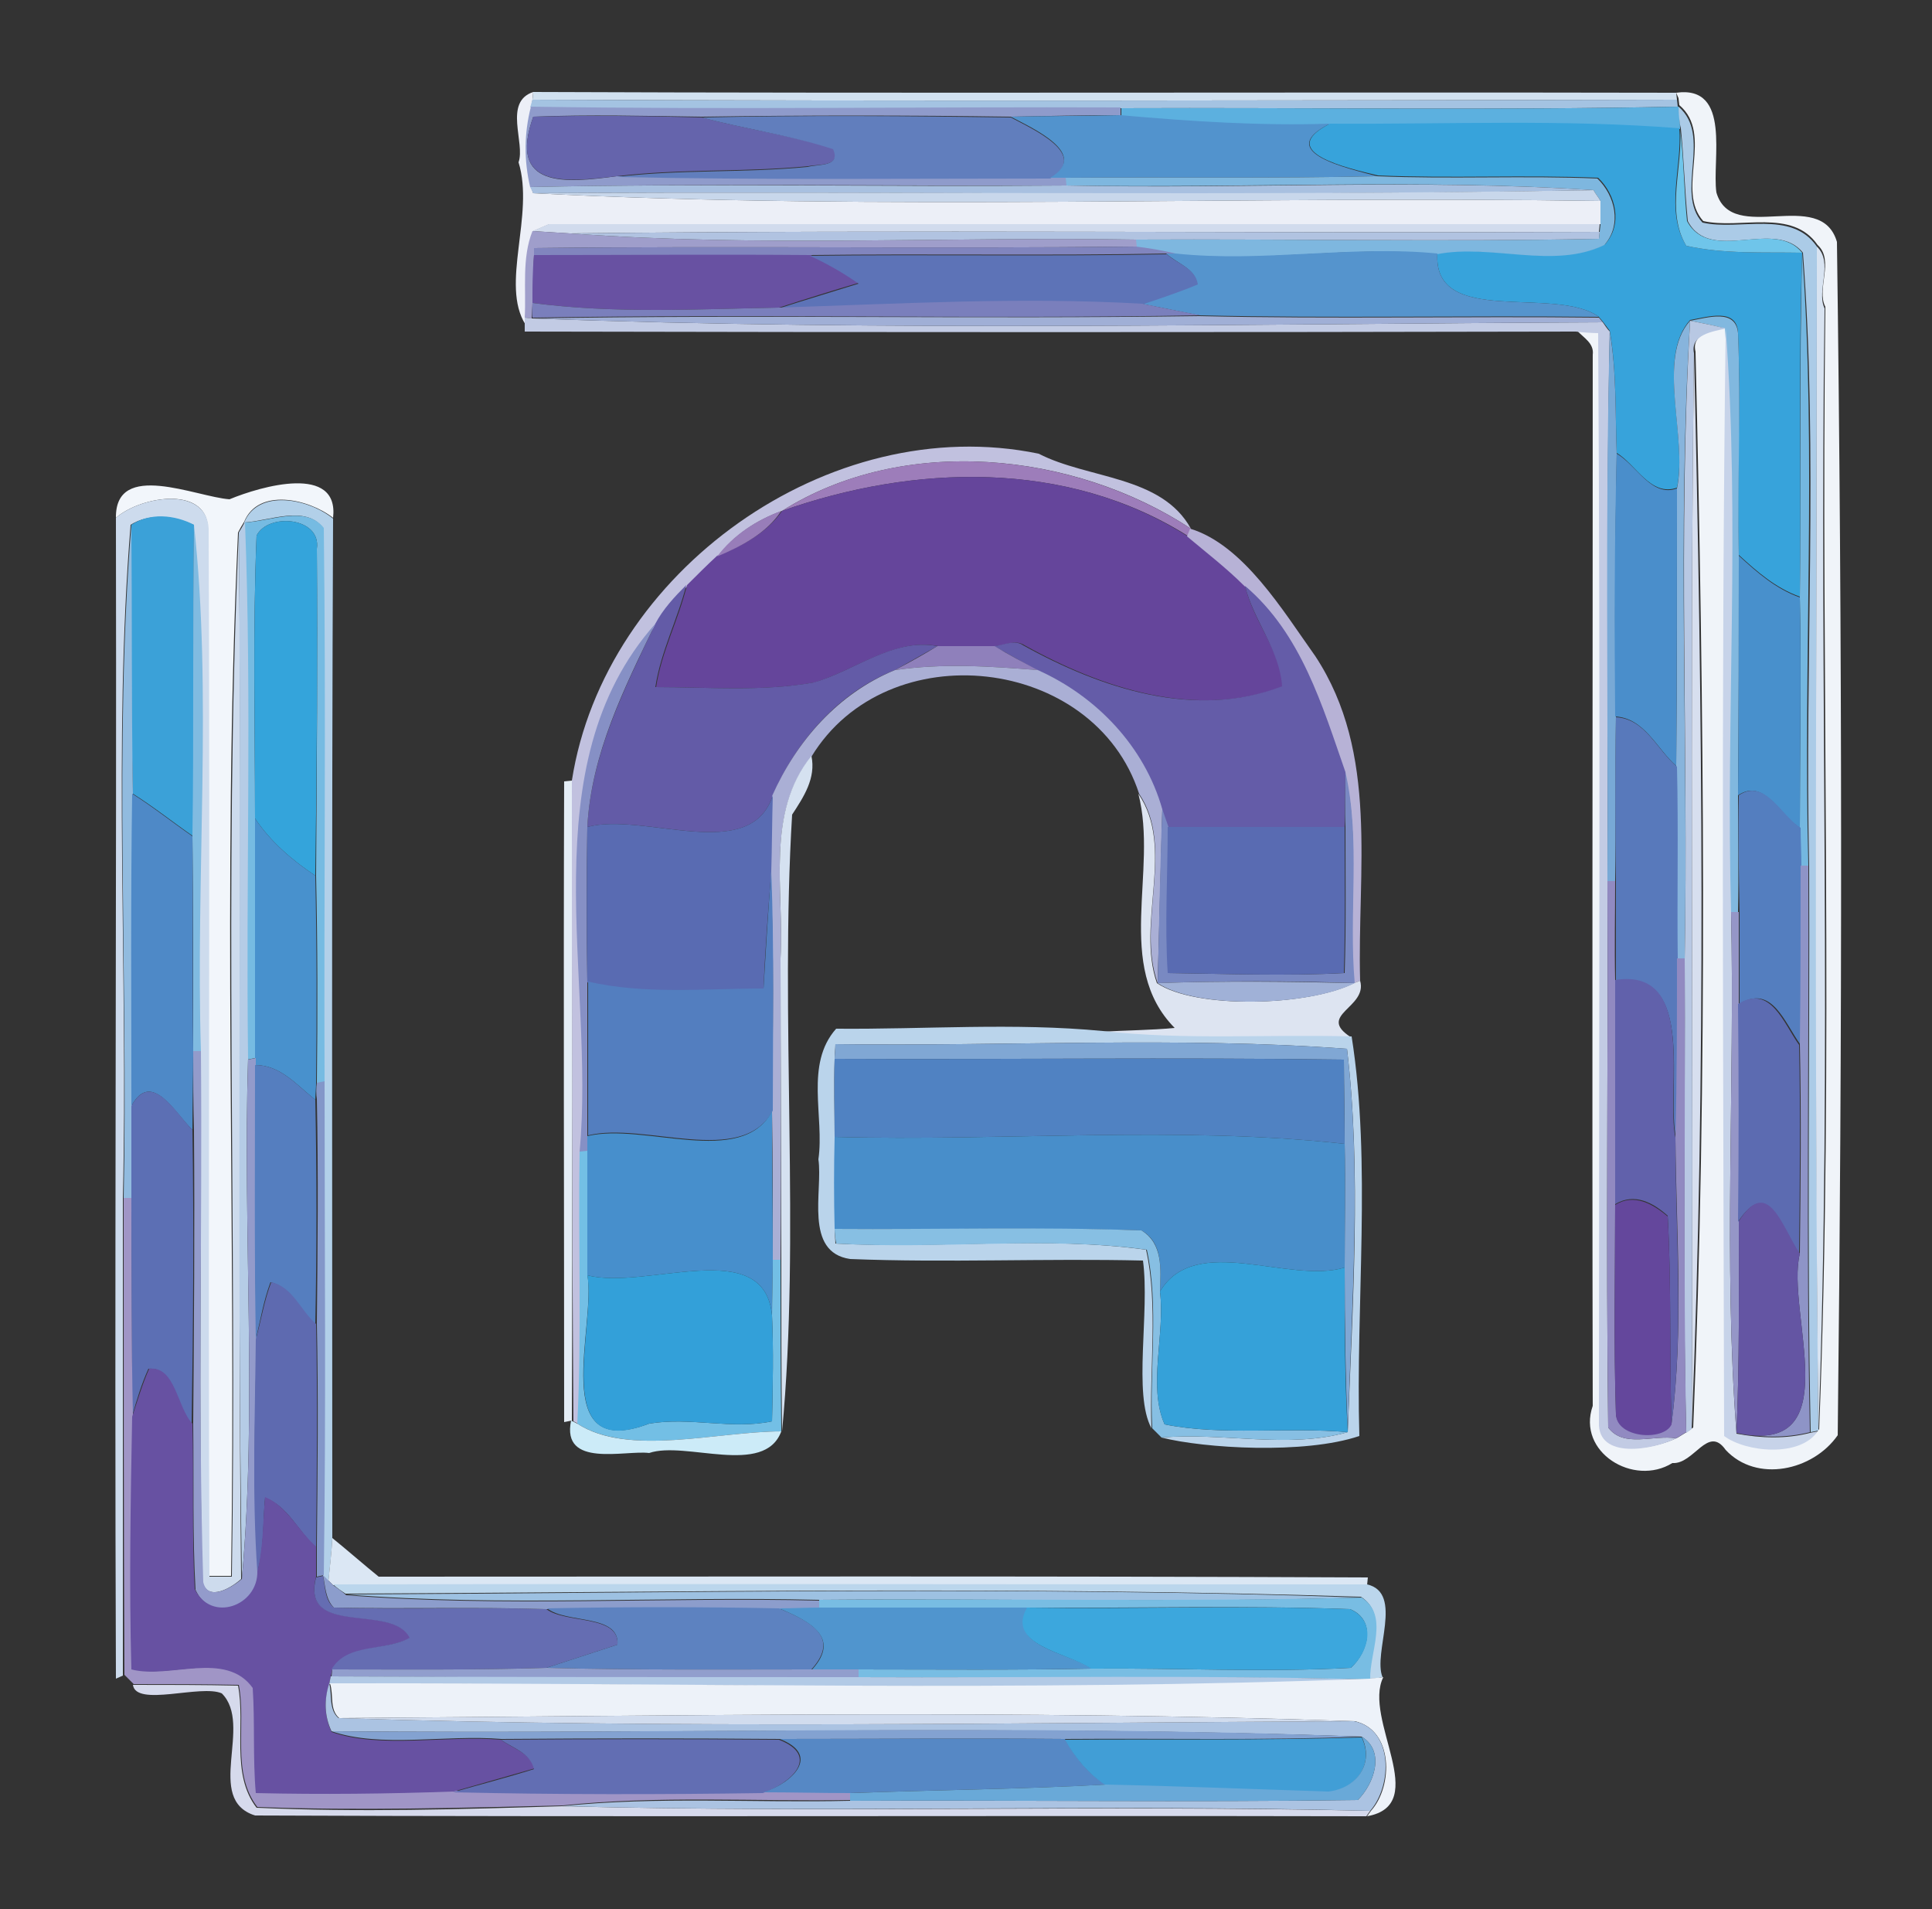 <?xml version="1.0" encoding="utf-8"?>
<!-- Generator: Adobe Illustrator 26.0.3, SVG Export Plug-In . SVG Version: 6.00 Build 0)  -->
<svg version="1.1" id="Layer_1" xmlns="http://www.w3.org/2000/svg" xmlns:xlink="http://www.w3.org/1999/xlink" x="0px" y="0px"
	 viewBox="0 0 250 247" style="enable-background:new 0 0 250 247;" xml:space="preserve">
<rect x="0" y="0" width="250" height="247" fill="#333333" stroke="none"/>
<style type="text/css">
	.st0{fill:#ECEFF7;}
	.st1{fill:#D1E1F0;}
	.st2{fill:#F0F4F9;}
	.st3{fill:#A4C3E2;}
	.st4{fill:#8F9BCB;}
	.st5{fill:#5CB0DF;}
	.st6{fill:#ABCBE7;}
	.st7{fill:#6564AC;}
	.st8{fill:#617EBD;}
	.st9{fill:#5293CD;}
	.st10{fill:#37A3DB;}
	.st11{fill:#6FC5EA;}
	.st12{fill:#7EB7DF;}
	.st13{fill:#A8C0E0;}
	.st14{fill:#C8D7EB;}
	.st15{fill:#D1DBED;}
	.st16{fill:#9F9ECB;}
	.st17{fill:#B1C3E1;}
	.st18{fill:#8185BE;}
	.st19{fill:#5594CD;}
	.st20{fill:#D8E3F1;}
	.st21{fill:#6851A2;}
	.st22{fill:#5D73B7;}
	.st23{fill:#74B7E0;}
	.st24{fill:#7A7FBC;}
	.st25{fill:#C2CBE4;}
	.st26{fill:#A0AFD6;}
	.st27{fill:#81B8DF;}
	.st28{fill:#87B4DC;}
	.st29{fill:#B8C8E3;}
	.st30{fill:#78A9D6;}
	.st31{fill:#C7D3E9;}
	.st32{fill:#D7DFEF;}
	.st33{fill:#C1C1DF;}
	.st34{fill:#4A8ECB;}
	.st35{fill:#9D7DBA;}
	.st36{fill:#65459B;}
	.st37{fill:#F2F6FB;}
	.st38{fill:#CDDBED;}
	.st39{fill:#B2D0E9;}
	.st40{fill:#987DB9;}
	.st41{fill:#3BA1D8;}
	.st42{fill:#76BBE2;}
	.st43{fill:#91BBDF;}
	.st44{fill:#80BBE1;}
	.st45{fill:#B5CCE6;}
	.st46{fill:#34A4DB;}
	.st47{fill:#B7B2D6;}
	.st48{fill:#4890CC;}
	.st49{fill:#635BA7;}
	.st50{fill:#645CA8;}
	.st51{fill:#8690C5;}
	.st52{fill:#8F80BB;}
	.st53{fill:#AAAFD5;}
	.st54{fill:#5879BB;}
	.st55{fill:#D5E1F0;}
	.st56{fill:#7989C2;}
	.st57{fill:#E4EDF6;}
	.st58{fill:#547EBF;}
	.st59{fill:#4E89C7;}
	.st60{fill:#596BB2;}
	.st61{fill:#DDE4F1;}
	.st62{fill:#4891CD;}
	.st63{fill:#8E94C7;}
	.st64{fill:#537EBF;}
	.st65{fill:#918AC1;}
	.st66{fill:#9596C7;}
	.st67{fill:#6161AB;}
	.st68{fill:#A0B1D7;}
	.st69{fill:#5C6BB1;}
	.st70{fill:#BAD4EB;}
	.st71{fill:#80A7D4;}
	.st72{fill:#939BCB;}
	.st73{fill:#5082C2;}
	.st74{fill:#557EBF;}
	.st75{fill:#8397C9;}
	.st76{fill:#5C6FB4;}
	.st77{fill:#478FCC;}
	.st78{fill:#488ECA;}
	.st79{fill:#73BFE5;}
	.st80{fill:#A095C6;}
	.st81{fill:#64479C;}
	.st82{fill:#6455A3;}
	.st83{fill:#87BFE3;}
	.st84{fill:#35A1D9;}
	.st85{fill:#33A0D9;}
	.st86{fill:#5E6AB0;}
	.st87{fill:#6751A2;}
	.st88{fill:#CCEBF8;}
	.st89{fill:#DBE7F4;}
	.st90{fill:#656DB2;}
	.st91{fill:#8C9DCC;}
	.st92{fill:#BBD6EC;}
	.st93{fill:#9DC1E2;}
	.st94{fill:#78BDE3;}
	.st95{fill:#5D82C0;}
	.st96{fill:#5095CE;}
	.st97{fill:#3CA7DD;}
	.st98{fill:#919ECD;}
	.st99{fill:#B2CAE6;}
	.st100{fill:#EDF2F9;}
	.st101{fill:#D6DAEC;}
	.st102{fill:#ABC3E2;}
	.st103{fill:#D1DCEE;}
	.st104{fill:#83A2D1;}
	.st105{fill:#626EB3;}
	.st106{fill:#5688C5;}
	.st107{fill:#419ED6;}
	.st108{fill:#69A9D8;}
</style>
<g id="_x23_eceff7ff">
	<path class="st0" d="M67.1,21c0.9-2.5-2-7.8,1.9-9.1l-0.1,1l-0.1,0.9c-0.9,3.5-0.9,6.9-0.1,10.4L69,25c45,2.3,92.2,0.3,138.1,1
		c0,0.7,0,2.2,0,3c-45.3,0-90.7,0-136,0c-0.5,0.2-1.6,0.7-2.1,0.9c-1.4,3.5-0.8,7.5-1,11.2l0,0.9C64.7,36.8,69.2,27.8,67.1,21z"/>
</g>
<g id="_x23_d1e1f0ff">
	<path class="st1" d="M69,11.9c49.3,0.2,98.6,0,147.9,0.1l0.1,0.9c-49.4,0.1-98.8,0.2-148.1,0L69,11.9z"/>
</g>
<g id="_x23_f0f4f9ff">
	<path class="st2" d="M216.9,12c7.2-1,4.6,8.7,5.2,12.9c2,6.9,13.5-0.8,15.6,6.4c0.7,51.5,0.7,102.9,0.1,154.4
		c-3.2,4.6-10.5,6.2-14.5,1.9c-2.3-3.3-4.1,1.9-6.9,1.7c-5,3.1-12.4-1.4-10.3-7.4c-0.1-45.3,0-90.7,0-136c0.2-1.5-1.2-2.2-2-3.1
		c0.7,0,2.2,0.1,2.9,0.2c0.2,47,0,93.9,0.1,140.9c-0.2,4.9,7,3.6,10,2.1c0.3-0.2,1-0.6,1.3-0.8l0.7-0.5c1.9-45.6,1.4-93.1,0.3-139.2
		c-0.6-2.4,2.4-2.8,4.1-3.2c-0.6,47.7-0.3,95.5-0.2,143.2c2.8,2.1,9.8,2.8,12.1-0.6c1.9-48.3,0.2-96.8,0.8-145.2c-1.2-2.3,1.2-6-1-8
		c-3.3-4.8-10-2-14.8-3.1c-3.6-4,1.4-11.2-3.1-15l-0.1-0.9L216.9,12z"/>
</g>
<g id="_x23_a4c3e2ff">
	<path class="st3" d="M68.9,12.9c49.4,0.2,98.8,0.1,148.1,0l0.1,0.9c-24.1,0.5-48.1,0.1-72.2,0.2c-25.4-0.1-50.8,0.3-76.3-0.1
		L68.9,12.9z"/>
</g>
<g id="_x23_8f9bcbff">
	<path class="st4" d="M68.6,24.2c-0.8-3.4-0.8-6.9,0.1-10.4c25.4,0.4,50.8,0,76.3,0.1v1c-4.7,0-9.5,0.1-14.2,0.2
		c-13.3-0.2-26.7-0.2-40,0C83.5,15,76.3,14.8,69,15.1c-3.3,9.3,4.1,8.6,10.8,7.7c18.7,0.4,37.4,0.2,56.2,0.2c0.5,0,1.5,0,2,0l0.2,1
		C114.9,24.1,91.8,23.7,68.6,24.2z"/>
</g>
<g id="_x23_5cb0dfff">
	<path class="st5" d="M145,14c24.1-0.1,48.1,0.3,72.2-0.2c0.1,0.7,0.2,2.1,0.2,2.9c-15-1.2-30.2-0.5-45.2-0.6
		c-9.1,0.3-18.1-0.3-27.1-1.1V14z"/>
</g>
<g id="_x23_abcbe7ff">
	<path class="st6" d="M217.2,13.8c4.4,3.8-0.5,11.1,3.1,15c4.8,1.1,11.5-1.7,14.8,3.1c0,51.1-0.3,102.1,0.2,153.2l-1,0.2
		c-0.5-24.4-0.1-48.9-0.2-73.3c-0.6-26.4,1.2-53.1-0.8-79.3c-3.6-4.5-12,1.5-14.9-4.1c-0.4-4-0.5-8-0.9-12
		C217.3,15.9,217.2,14.5,217.2,13.8z"/>
</g>
<g id="_x23_6564acff">
	<path class="st7" d="M69,15.1c7.2-0.2,14.5-0.1,21.8,0.1c5.7,1.5,11.5,2.3,17.1,4c0.9,2.4-1.8,2-3.3,2.3
		c-8.2,0.8-16.6,0.3-24.8,1.3C73.1,23.6,65.7,24.4,69,15.1z"/>
</g>
<g id="_x23_617ebdff">
	<path class="st8" d="M90.8,15.2c13.3-0.3,26.7-0.2,40,0c2.8,1.5,10.3,4.8,5.1,7.9c-18.7,0-37.4,0.2-56.2-0.2
		c8.2-1,16.5-0.5,24.8-1.3c1.5-0.4,4.3,0,3.3-2.3C102.3,17.5,96.4,16.7,90.8,15.2z"/>
</g>
<g id="_x23_5293cdff">
	<path class="st9" d="M130.8,15.1c4.7-0.1,9.5-0.1,14.2-0.2c9,0.8,18.1,1.4,27.1,1.1c-7.4,3.7,2.4,5.8,6.1,6.8
		c-13.5,0.3-26.9,0.1-40.3,0.2c-0.5,0-1.5,0-2,0C141.1,19.9,133.6,16.6,130.8,15.1z"/>
</g>
<g id="_x23_37a3dbff">
	<path class="st10" d="M172.1,16c15.1,0.1,30.2-0.6,45.2,0.6c0.4,5-1.9,10.6,0.9,15.2c4.9,1.1,10,0.8,15,0.9
		c-0.5,14.8-0.1,29.7-0.3,44.5c-3.1-1.1-5.5-3.2-7.9-5.4c-0.3-9.6,0.3-19.2-0.1-28.8c-0.2-3.2-3.9-2-6.2-1.6
		c-4.4,4.9-0.3,15.1-1.7,21.7c-3.4,1.2-5.3-3-7.8-4.5c-0.2-5.3,0-10.6-0.9-15.8c-0.2-0.3-0.7-0.9-0.9-1.2l-0.5-0.6
		c-5.7-4.1-21.5,1.4-20.9-8.2c7.1-1.3,15.1,2,21.7-1.2c2.3-2.6,1.4-6.4-0.9-8.6c-9.5-0.4-19,0.1-28.5-0.3
		C174.6,21.8,164.8,19.7,172.1,16z"/>
</g>
<g id="_x23_6fc5eaff">
	<path class="st11" d="M217.4,16.6c0.5,4,0.5,8,0.9,12c3,5.6,11.3-0.4,14.9,4.1c-5-0.1-10.1,0.2-15-0.9
		C215.5,27.3,217.8,21.6,217.4,16.6z"/>
</g>
<g id="_x23_7eb7dfff">
	<path class="st12" d="M137.9,23c13.4-0.1,26.9,0.1,40.3-0.2c9.5,0.4,19-0.1,28.5,0.3c2.3,2.2,3.2,6,0.9,8.6
		c-6.6,3.2-14.6-0.2-21.7,1.2c-11.2-1.2-22.6,1.2-33.9,0c-1.7-0.4-3.4-0.7-5.1-0.9L147,31c20-0.1,39.9,0.3,59.9-0.1L207,30l0.1-1
		c0-0.7,0-2.2,0-3c-0.2-0.4-0.7-1-0.9-1.4c-22.7-1.5-45.5-0.2-68.2-0.6L137.9,23z"/>
</g>
<g id="_x23_a8c0e0ff">
	<path class="st13" d="M68.6,24.2c23.1-0.5,46.3,0,69.4-0.2c22.7,0.5,45.5-0.9,68.2,0.6C160.5,25.5,114.7,24.7,69,25L68.6,24.2z"/>
</g>
<g id="_x23_c8d7ebff">
	<path class="st14" d="M69,25c45.7-0.3,91.5,0.4,137.2-0.4c0.2,0.4,0.7,1,0.9,1.4C161.2,25.3,114,27.3,69,25z"/>
</g>
<g id="_x23_d1dbedff">
	<path class="st15" d="M68.9,29.9c0.5-0.2,1.6-0.7,2.1-0.9c45.3,0,90.7,0,136,0l-0.1,1c-44.4,0.2-88.8-0.3-133.2,0.2
		C72.2,30.1,70.5,30,68.9,29.9z"/>
</g>
<g id="_x23_9f9ecbff">
	<path class="st16" d="M68.9,29.9c1.6,0.1,3.2,0.2,4.9,0.3C98.1,32,122.6,30.6,147,31l0.1,0.9c-26,0.3-52-0.1-77.9,0.2L69.1,33
		c-0.1,2-0.1,4.1-0.2,6.2c0,0.5-0.1,1.5-0.1,2l-0.9-0.1C68.1,37.4,67.5,33.4,68.9,29.9z"/>
</g>
<g id="_x23_b1c3e1ff">
	<path class="st17" d="M73.8,30.2c44.4-0.5,88.8,0,133.2-0.2l-0.1,0.9c-20,0.4-39.9,0-59.9,0.1C122.6,30.6,98.1,32,73.8,30.2z"/>
</g>
<g id="_x23_8185beff">
	<path class="st18" d="M69.1,32.1c26-0.3,52,0.1,77.9-0.2c1.7,0.2,3.4,0.5,5.1,0.9l-1.1,0c-15.4,0.3-30.8,0-46.2,0.2
		C92.9,33,81,33,69.1,33L69.1,32.1z"/>
</g>
<g id="_x23_5594cdff">
	<path class="st19" d="M152.1,32.8c11.3,1.2,22.7-1.1,33.9,0c-0.6,9.6,15.2,4.1,20.9,8.2c-17.2-0.2-34.5,0.2-51.7-0.2
		c-2.5-0.5-5-1-7.5-1.5c2.4-0.8,4.9-1.6,7.2-2.6c-0.3-2-2.6-2.6-4-3.9L152.1,32.8z"/>
</g>
<g id="_x23_d8e3f1ff">
	<path class="st20" d="M235.1,31.9c2.2,2.1-0.1,5.7,1,8c-0.7,48.4,1,96.9-0.8,145.2C234.7,134.1,235.1,83,235.1,31.9z"/>
</g>
<g id="_x23_6851a2ff">
	<path class="st21" d="M69.1,33c11.9,0,23.8-0.1,35.8,0c2.2,1,4.3,2.2,6.2,3.6c-3.4,1-6.9,2.1-10.3,3.2c-10.6,0.2-21.3,0.8-31.9-0.6
		C68.9,37.1,68.9,35.1,69.1,33z"/>
</g>
<g id="_x23_5d73b7ff">
	<path class="st22" d="M104.8,33.1c15.4-0.2,30.8,0.1,46.2-0.2c1.3,1.2,3.7,1.8,4,3.9c-2.4,1-4.8,1.8-7.2,2.6
		c-15.7-0.9-31.3,0-47,0.5c3.4-1.1,6.8-2.1,10.3-3.2C109.1,35.3,107,34.1,104.8,33.1z"/>
</g>
<g id="_x23_74b7e0ff">
	<path class="st23" d="M233.2,32.7c1.9,26.1,0.1,52.9,0.8,79.3h-1c0-1.6,0-3.3-0.1-4.9c0-9.9,0.2-19.9,0-29.8
		C233.1,62.4,232.8,47.6,233.2,32.7z"/>
</g>
<g id="_x23_7a7fbcff">
	<path class="st24" d="M68.9,39.2c10.6,1.4,21.2,0.8,31.9,0.6c15.7-0.5,31.3-1.4,47-0.5c2.5,0.5,5,1,7.5,1.5
		c-28.8,0.5-57.6-0.2-86.4,0.3C68.8,40.7,68.9,39.7,68.9,39.2z"/>
</g>
<g id="_x23_c2cbe4ff">
	<path class="st25" d="M67.9,41.1l0.9,0.1c46.1,1.7,92.4,0.7,138.6,0.5c0.2,0.3,0.6,0.9,0.9,1.2c-0.5,23.7-0.2,47.4-0.3,71.1
		c0.1,23.6-0.2,47.1,0.1,70.7c2,2.7,5.9,0.9,8.8,1.4c-3,1.5-10.2,2.8-10-2.1c0-47,0.2-93.9-0.1-140.9c-0.7,0-2.2-0.1-2.9-0.2
		c-45.3,0.1-90.7,0.1-136,0l0-1L67.9,41.1z"/>
</g>
<g id="_x23_a0afd6ff">
	<path class="st26" d="M68.8,41.2c28.8-0.5,57.6,0.1,86.4-0.3c17.2,0.4,34.4,0,51.7,0.2l0.5,0.6C161.2,41.9,114.9,42.9,68.8,41.2z"
		/>
</g>
<g id="_x23_81b8dfff">
	<path class="st27" d="M218.7,41.5c2.3-0.4,5.9-1.6,6.2,1.6c0.4,9.6-0.1,19.2,0.1,28.8c0,10.3,0,20.7-0.1,31c0,5,0.1,10.1,0,15.1
		l-1,0c-0.7-25.1,1.2-50.5-0.7-75.5C221.8,42.1,220.2,41.8,218.7,41.5z"/>
</g>
<g id="_x23_87b4dcff">
	<path class="st28" d="M217,63.2c1.4-6.6-2.7-16.8,1.7-21.7c-1.7,27.4-0.2,55-0.7,82.5l-1,0c-0.1-8.3,0.1-16.6-0.1-24.9
		C217,87.2,217,75.2,217,63.2z"/>
</g>
<g id="_x23_b8c8e3ff">
	<path class="st29" d="M218.7,41.5c1.5,0.3,3.1,0.6,4.6,1c-1.7,0.4-4.6,0.8-4.1,3.2c-0.6,46.4,0,92.8-0.3,139.2l-0.7,0.5
		c-0.5-20.4-0.1-40.9-0.2-61.3C218.5,96.5,217.1,69,218.7,41.5z"/>
</g>
<g id="_x23_78a9d6ff">
	<path class="st30" d="M208.3,42.9c0.9,5.2,0.7,10.5,0.9,15.8c-0.2,11.4-0.3,22.7-0.1,34.1c-0.1,7.1,0,14.2-0.1,21.2l-1,0
		C208.1,90.3,207.7,66.6,208.3,42.9z"/>
</g>
<g id="_x23_c7d3e9ff">
	<path class="st31" d="M223.3,42.5c1.9,24.9,0,50.4,0.7,75.5c0.5,22.5-1,45.2,0.7,67.5c3.2,0.6,6.4,0.7,9.5-0.1l1-0.2
		c-2.3,3.4-9.3,2.7-12.1,0.6C223,138,222.7,90.3,223.3,42.5z"/>
</g>
<g id="_x23_d7dfefff">
	<path class="st32" d="M219.2,45.7c1.1,46.1,1.6,93.6-0.3,139.2C219.2,138.5,218.6,92.1,219.2,45.7z"/>
</g>
<g id="_x23_c1c1dfff">
	<path class="st33" d="M74,101c4.2-27,33.3-47.9,60.4-42.3c6.4,3.3,15.9,2.8,19.7,9.7c-15.2-10-37.2-12.2-52.9-2.3
		c-3.3,1.2-6.2,3.1-8.3,5.9c-1.4,1.2-2.7,2.5-3.9,3.8c-1.6,1.5-3.1,3-4,5c-16.4,18.5-7.7,46-9.8,68.3c-0.2,11.7,0.3,23.5-0.2,35.2
		l-0.8-0.4C74,156.2,74,128.6,74,101z"/>
</g>
<g id="_x23_4a8ecbff">
	<path class="st34" d="M209.2,58.7c2.6,1.5,4.5,5.7,7.8,4.5c0,12,0,24-0.1,35.9c-2.5-2.2-4.1-6.2-7.9-6.4
		C208.9,81.4,208.9,70.1,209.2,58.7z"/>
</g>
<g id="_x23_9d7dbaff">
	<path class="st35" d="M101.2,66.1c15.7-9.9,37.6-7.7,52.9,2.3l-0.3,1C138,59.4,118.2,60.1,101.2,66.1z"/>
</g>
<g id="_x23_65459bff">
	<path class="st36" d="M101.2,66.1c17-6,36.8-6.7,52.5,3.3c2.5,2.1,5.1,4.1,7.4,6.4c1.1,4.6,4.5,8.3,5,13
		c-11.3,4.3-23.4,0.3-33.5-5.3c-1.2-0.8-2.6,0-3.8,0.1c-2.5,0.1-4.9,0.1-7.4,0c-5.6-1.1-10.7,3.1-16,4.7c-6.7,1.2-13.7,0.6-20.5,0.6
		c0.7-4.6,2.9-8.7,4-13.2c1.3-1.3,2.6-2.6,3.9-3.8C95.9,70.7,99.2,69,101.2,66.1z"/>
</g>
<g id="_x23_f2f6fbff">
	<path class="st37" d="M15,67c-0.1-7.5,10.4-2.7,14.7-2.4c4.1-1.7,14.2-4.6,13.4,2.4c-3.2-2.5-9.7-3.9-11.5,0.5
		c-0.2,0.3-0.6,1-0.8,1.4c-2.1,44.9-0.2,90-0.9,135c-0.7,0-2.2,0-2.9,0c-0.2-45,0.1-90-0.1-135C27.3,62.7,18.3,64.1,15,67z"/>
</g>
<g id="_x23_cddbedff">
	<path class="st38" d="M15,67c3.3-2.9,12.3-4.3,12,2c0.2,45-0.1,90,0.1,135c0.7,0,2.2,0,2.9,0c0.7-45-1.1-90.1,0.9-135
		c0.5,45.1-0.2,90.2,0.3,135.3c-1.2,1.1-4.3,3-5,0.4c-0.6-22.9,0-45.8-0.3-68.7c-0.8-22.5,1.5-46.5-0.9-68.1c-2.5-1.2-5.7-1.5-8.1,0
		c-2.3,28.2-0.3,58.2-1,87.1c0,20.6,0,41.2,0,61.8l-0.9,0.4C14.8,167.1,15.1,117.1,15,67z"/>
</g>
<g id="_x23_b2d0e9ff">
	<path class="st39" d="M31.6,67.6c1.8-4.4,8.3-3.1,11.5-0.5c-0.2,44-0.1,88-0.1,132c-0.1,1.8-0.3,3.6-0.5,5.5l-0.7-0.7
		c0.3-21.3,0.1-42.6,0.1-63.9c-0.1-23.9,0.2-47.8-0.1-71.7C39.5,65.3,34.9,67.4,31.6,67.6z"/>
</g>
<g id="_x23_987db9ff">
	<path class="st40" d="M92.8,72c2.1-2.8,5.1-4.7,8.3-5.9C99.2,69,95.9,70.7,92.8,72z"/>
</g>
<g id="_x23_3ba1d8ff">
	<path class="st41" d="M17,67.9c2.4-1.6,5.6-1.3,8.1,0c-0.1,13.4,0,26.9-0.1,40.3c-2.6-1.8-5.1-3.8-7.8-5.5
		C16.9,91.1,17,79.5,17,67.9z"/>
</g>
<g id="_x23_76bbe2ff">
	<path class="st42" d="M31.6,67.6c3.3-0.1,7.9-2.3,10.3,0.7c0.3,23.9,0,47.8,0.1,71.7l-1,0.2c0.1-9,0.1-17.9-0.1-26.9
		C41,99.2,41.1,85.1,41,71c0.6-4.1-6.3-4.7-7.8-1.7C32.7,81.5,33,93.7,33,105.9c0,10.3,0,20.6,0,31l-1,0.2
		C31.7,113.9,32.5,90.7,31.6,67.6z"/>
</g>
<g id="_x23_91bbdfff">
	<path class="st43" d="M16,155c0.6-28.9-1.3-58.9,1-87.1c0.1,11.6,0,23.2,0.2,34.8c-0.2,13.5-0.1,26.9-0.1,40.4c0,4,0,7.9,0,11.9
		L16,155z"/>
</g>
<g id="_x23_80bbe1ff">
	<path class="st44" d="M25.1,67.9c2.4,21.7,0.2,45.6,0.9,68.1l-1,0c0-9.3,0-18.6-0.1-27.8C25.1,94.8,24.9,81.3,25.1,67.9z"/>
</g>
<g id="_x23_b5cce6ff">
	<path class="st45" d="M30.9,68.9c0.2-0.3,0.6-1,0.8-1.4c0.9,23.2,0.1,46.3,0.4,69.5c-0.7,22.3,1.2,45.1-0.8,67.2
		C30.6,159.1,31.3,114,30.9,68.9z"/>
</g>
<g id="_x23_34a4dbff">
	<path class="st46" d="M33.2,69.3c1.5-3,8.4-2.4,7.8,1.7c0.1,14.1,0,28.2-0.2,42.3c-3-2-5.8-4.4-7.8-7.4
		C33,93.7,32.7,81.5,33.2,69.3z"/>
</g>
<g id="_x23_b7b2d6ff">
	<path class="st47" d="M154,68.4c6.9,2.1,12,10.6,16.2,16.5c8.3,12.6,5.4,27.8,5.8,42l-0.8,0.3c-0.8-9,0.9-18.5-1.2-27.3
		c-3-8.6-5.7-17.9-13-24.1c-2.3-2.3-4.9-4.3-7.4-6.4L154,68.4z"/>
</g>
<g id="_x23_4890ccff">
	<path class="st48" d="M225,71.9c2.4,2.2,4.8,4.3,7.9,5.4c0.2,10,0,19.9,0,29.8c-2.5-1.5-4.6-6.5-8-4.2C225,92.6,225,82.2,225,71.9z
		"/>
</g>
<g id="_x23_635ba7ff">
	<path class="st49" d="M84.8,80.7c1-1.9,2.5-3.5,4-5c-1.1,4.4-3.3,8.6-4,13.2c6.8,0,13.8,0.6,20.5-0.6c5.3-1.5,10.3-5.8,16-4.7
		c-1.8,1-3.7,2.1-5.5,3.1c-7.3,2.9-12.7,9.1-15.8,16.2c-2.9,9-16.6,2.1-24,4.1C76.5,97.6,80.8,89.1,84.8,80.7z"/>
</g>
<g id="_x23_645ca8ff">
	<path class="st50" d="M161.1,75.8c7.3,6.2,10,15.5,13,24.1c0,1.8-0.1,5.3-0.1,7.1c-7.6,0-15.3,0-22.9,0c-0.2-0.6-0.6-1.7-0.8-2.3
		c-2.3-8.1-8.5-14.6-16.1-18c-1.9-1-3.7-2.1-5.6-3.1c1.2-0.1,2.7-0.9,3.8-0.1c10.1,5.6,22.2,9.6,33.5,5.3
		C165.6,84.1,162.2,80.3,161.1,75.8z"/>
</g>
<g id="_x23_8690c5ff">
	<path class="st51" d="M75,149c2.1-22.3-6.6-49.8,9.8-68.3c-4,8.3-8.3,16.8-8.8,26.3c-0.1,6.7-0.1,13.4,0,20.1c0,6.6,0,13.3,0,19.9
		c0,0.5,0,1.5,0,2L75,149z"/>
</g>
<g id="_x23_8f80bbff">
	<path class="st52" d="M115.8,86.7c1.9-1,3.7-2,5.5-3.1c2.5,0,4.9,0,7.4,0c1.8,1.1,3.7,2.1,5.6,3.1
		C128.1,86.2,121.9,85.8,115.8,86.7z"/>
</g>
<g id="_x23_aaafd5ff">
	<path class="st53" d="M115.8,86.7c6.1-0.9,12.3-0.5,18.5,0c7.6,3.4,13.8,9.9,16.1,18c-0.2,7.5-0.4,15-0.6,22.5
		c-2.8-7.8,2.3-17.5-2.4-24.5c-5.8-17.9-32.6-20.9-42.4-4.8c-6,7.4-3.5,17.4-4,26.2c0,13,0.1,26,0,39l-1,0c0-6.4,0-12.8-0.1-19.2
		c0.1-10.3,0.3-20.7-0.2-31c0.1-3.3,0.1-6.6,0.2-9.9C103.1,95.8,108.5,89.7,115.8,86.7z"/>
</g>
<g id="_x23_5879bbff">
	<path class="st54" d="M209.1,92.8c3.8,0.2,5.3,4.2,7.9,6.4c0.2,8.3,0,16.6,0.1,24.9c0,7.7,0,15.5-0.2,23.2c-1.4-6,2.8-22-7.8-20.4
		c0-4.3,0-8.6,0-12.8C209,106.9,209,99.8,209.1,92.8z"/>
</g>
<g id="_x23_d5e1f0ff">
	<path class="st55" d="M101,124c0.5-8.8-2-18.8,4-26.2c0.6,2.9-1,5.3-2.5,7.6c-1.6,26.4,1.1,54.4-1.3,79.8
		c-0.1-7.4-0.1-14.8-0.1-22.2C101.1,150,101,137,101,124z"/>
</g>
<g id="_x23_7989c2ff">
	<path class="st56" d="M174.1,99.9c2,8.8,0.4,18.3,1.2,27.3c-8.5-0.3-17-0.3-25.5,0c0.2-7.5,0.3-15,0.6-22.5
		c0.2,0.6,0.6,1.7,0.8,2.3c0,6.3-0.4,12.6,0,18.9c7.6,0.1,15.2,0.4,22.8,0c0.2-6.3,0.1-12.6,0.1-18.9
		C174,105.2,174.1,101.7,174.1,99.9z"/>
</g>
<g id="_x23_e4edf6ff">
	<path class="st57" d="M73,101.1L74,101c0,27.6,0.1,55.2,0,82.8L73,184C73,156.4,72.9,128.7,73,101.1z"/>
</g>
<g id="_x23_547ebfff">
	<path class="st58" d="M225,102.9c3.4-2.3,5.5,2.7,8,4.2c0,1.6,0.1,3.3,0.1,4.9c0,7.7-0.1,15.5-0.1,23.2c-2.1-2.9-3.7-7.9-7.9-5.3
		c0-4,0-7.9,0-11.8C225,113,224.9,107.9,225,102.9z"/>
</g>
<g id="_x23_4e89c7ff">
	<path class="st59" d="M17.1,102.7c2.7,1.7,5.2,3.7,7.8,5.5c0.1,9.3,0,18.6,0.1,27.8c0,3.4-0.1,6.8-0.1,10.2
		c-2.2-2.1-5.3-7.9-7.9-3.1C17,129.6,16.9,116.2,17.1,102.7z"/>
</g>
<g id="_x23_596bb2ff">
	<path class="st60" d="M76,107c7.3-2,21.1,4.9,24-4.1c-0.1,3.3-0.1,6.6-0.2,9.9c-0.4,5-0.8,10.1-1,15.2c-7.6,0-15.3,0.8-22.8-0.9
		C75.9,120.4,75.9,113.7,76,107z"/>
	<path class="st60" d="M151.1,107c7.6,0,15.3,0,22.9,0c0,6.3,0.1,12.6-0.1,18.9c-7.6,0.4-15.2,0.1-22.8,0
		C150.7,119.6,151.1,113.3,151.1,107z"/>
</g>
<g id="_x23_dde4f1ff">
	<path class="st61" d="M147.3,102.7c4.8,7-0.3,16.7,2.4,24.5c5,3.4,19.6,3,25.5,0l0.8-0.3c1,3.5-5.7,4.4-1.2,7.3
		c-10.7-0.3-21.5,0.5-32.2-0.7c3.1-0.2,6.3-0.2,9.4-0.5C144.1,125,149.9,112.7,147.3,102.7z"/>
</g>
<g id="_x23_4891cdff">
	<path class="st62" d="M33,105.9c2,3,4.8,5.4,7.8,7.4c0.2,9,0.2,17.9,0.1,26.9c0,0.5-0.1,1.6-0.1,2.1c-2.4-1.9-4.5-4.5-7.8-4.5
		l0-0.9C33,126.5,33,116.2,33,105.9z"/>
</g>
<g id="_x23_8e94c7ff">
	<path class="st63" d="M233,112h1c0.1,24.4-0.3,48.9,0.2,73.3c-3.1,0.8-6.4,0.7-9.5,0.1c14.7,3.2,6.3-15.7,8.2-23.2
		c0.1-9,0.2-18,0-27.1C233,127.5,233,119.7,233,112z"/>
</g>
<g id="_x23_537ebfff">
	<path class="st64" d="M98.8,127.9c0.3-5.1,0.6-10.1,1-15.2c0.4,10.3,0.2,20.7,0.2,31c-4,7.4-16.6,1.4-23.9,3.2c0-6.6,0-13.3,0-19.9
		C83.4,128.7,91.2,127.9,98.8,127.9z"/>
</g>
<g id="_x23_918ac1ff">
	<path class="st65" d="M208,114l1,0c0,4.3-0.1,8.5,0,12.8c0,9.7,0,19.4,0,29c0,9-0.2,18,0.1,27.1c0.2,3.1,6.2,3.5,7.2,1.3
		c1.6-12.3,0.6-24.7,0.5-37c0.2-7.7,0.2-15.5,0.2-23.2l1,0c0.1,20.4-0.2,40.9,0.2,61.3c-0.3,0.2-1,0.6-1.3,0.8
		c-2.9-0.5-6.8,1.3-8.8-1.4C207.8,161.1,208.1,137.6,208,114z"/>
</g>
<g id="_x23_9596c7ff">
	<path class="st66" d="M224,118l1,0c0,3.9,0,7.9,0,11.8c0,9.4,0.1,18.8,0,28.2c0,9.1,0.1,18.3-0.3,27.4
		C223,163.1,224.5,140.4,224,118z"/>
</g>
<g id="_x23_6161abff">
	<path class="st67" d="M209,126.8c10.7-1.7,6.5,14.3,7.8,20.4c0,12.3,1.1,24.8-0.5,37c-0.3-9,0-17.9-0.5-26.9
		c-1.9-1.7-4.3-3-6.8-1.5C209,146.2,209,136.5,209,126.8z"/>
</g>
<g id="_x23_a0b1d7ff">
	<path class="st68" d="M149.8,127.2c8.5-0.3,17-0.2,25.5,0C169.4,130.2,154.8,130.6,149.8,127.2z"/>
</g>
<g id="_x23_5c6bb1ff">
	<path class="st69" d="M224.9,129.9c4.2-2.6,5.9,2.5,7.9,5.3c0.2,9,0.1,18,0,27.1c-2.3-3.4-4-10.2-7.9-4.2
		C225,148.6,225,139.2,224.9,129.9z"/>
</g>
<g id="_x23_bad4ebff">
	<path class="st70" d="M108.2,133.1c11.5,0.1,23-0.8,34.5,0.3c10.7,1.2,21.4,0.4,32.2,0.7c2.6,16.5,0.5,34.6,1,51.7
		c-7.1,2.4-20.1,1.6-25.6,0.2c7.9-0.7,16.4,1.5,24.1-0.7c0.6-16.3,1.8-33.7-0.1-49.6c-21.6-1.6-44.2-0.3-66.2-0.6
		c0,0.5-0.1,1.4-0.1,1.9c-0.1,3.4,0,6.7,0,10.1c0,4,0,7.9,0,11.9c0,0.5,0.1,1.5,0.1,1.9c13.3,0.7,27.3-1,40.2,0.8
		c1.6,7.2,0.4,15.4,0.7,23.1c-2.4-4.4-0.2-15-1.1-21.7c-12.6-0.3-25.3,0.3-37.9-0.2c-6-0.9-3.5-8.8-4.1-12.9
		C106.7,144.5,104.1,137.7,108.2,133.1z"/>
</g>
<g id="_x23_80a7d4ff">
	<path class="st71" d="M108.1,135.1c22,0.3,44.6-1,66.2,0.6c1.9,15.9,0.6,33.3,0.1,49.6c-0.3-7.1-0.4-14.2-0.4-21.3
		c0-5.3,0.1-10.7,0-16c0-2.7-0.1-8.2-0.1-10.9c-22-0.3-44,0-65.9-0.1C108,136.5,108.1,135.6,108.1,135.1z"/>
</g>
<g id="_x23_939bcbff">
	<path class="st72" d="M25,136l1,0c0.2,22.9-0.4,45.8,0.3,68.7c0.6,2.6,3.7,0.7,5-0.4c2-22.1,0.1-44.8,0.8-67.2l1-0.2l0,0.9
		c0,11.8-0.2,23.6,0.1,35.5c-0.2,10-0.5,20.1,0.2,30.1c0.1,4.5-6.1,6.8-8.1,2.3c-0.4-7.1-0.2-14.3-0.3-21.4
		c0.1-12.7,0.2-25.4,0.1-38C25,142.8,25,139.4,25,136z"/>
</g>
<g id="_x23_5082c2ff">
	<path class="st73" d="M108,137c22,0.1,44-0.2,65.9,0.1c0,2.7,0.1,8.2,0.1,10.9c-21.9-2.4-44.1-0.3-66-0.9
		C108,143.7,107.9,140.4,108,137z"/>
</g>
<g id="_x23_557ebfff">
	<path class="st74" d="M33,137.8c3.3,0,5.4,2.6,7.8,4.5c0.2,9.6,0.2,19.3,0,29c-2-1.7-3.1-4.8-5.8-5.4c-0.9,2.4-1.3,4.9-1.9,7.4
		C32.9,161.4,33,149.6,33,137.8z"/>
</g>
<g id="_x23_8397c9ff">
	<path class="st75" d="M41,140.1l1-0.2c0,21.3,0.2,42.6-0.1,63.9l-0.9,0.2c0-1.3,0-2.6,0-3.9c0.1-9.6,0.2-19.3,0-28.9
		c0.1-9.7,0.2-19.3,0-29C40.9,141.7,40.9,140.7,41,140.1z"/>
</g>
<g id="_x23_5c6fb4ff">
	<path class="st76" d="M17,143.1c2.6-4.8,5.8,1,7.9,3.1c0.2,12.7,0.1,25.3-0.1,38c-2-2.1-2.2-7.4-5.6-7.1c-0.9,2-1.5,4-2.1,6.1
		C17,173.8,17,164.4,17,155C17,151,17,147,17,143.1z"/>
</g>
<g id="_x23_478fccff">
	<path class="st77" d="M76,147c7.3-1.8,19.9,4.2,23.9-3.2c0,6.4,0.1,12.8,0.1,19.2c0,1.8-0.1,5.4-0.1,7.2c-1-10.5-16.3-3.2-23.9-5.2
		c0-5.4,0-10.7,0-16C76,148.5,76,147.5,76,147z"/>
</g>
<g id="_x23_488ecaff">
	<path class="st78" d="M108,147.1c21.9,0.6,44.1-1.5,66,0.9c0.1,5.3,0,10.7,0,16c-7.2,2.2-19.3-4.6-23.9,3.1c0.1-3,0.4-6.3-2.4-7.9
		c-13.2-0.4-26.5-0.1-39.7-0.2C107.9,155,107.9,151.1,108,147.1z"/>
</g>
<g id="_x23_73bfe5ff">
	<path class="st79" d="M75,149l1-0.1c0,5.3,0,10.7,0,16c1.2,6.6-5.2,24.3,8,19.3c5.3-0.9,10.7,0.8,15.9-0.3c0.1-4.6,0.2-9.1,0-13.7
		c0-1.8,0.1-5.4,0.1-7.2l1,0c0,7.4,0,14.8,0.1,22.2c-8.3,0-19.7,3.3-26.4-1C75.3,172.5,74.8,160.8,75,149z"/>
</g>
<g id="_x23_a095c6ff">
	<path class="st80" d="M16,155l1,0c0,9.4,0,18.8,0.2,28.2c-0.2,10.9-0.4,21.8-0.1,32.7c4.9,1.4,12.2-2.5,15.7,2.4
		c0.3,4.5,0,9.1,0.4,13.6c8.5,0.2,17.1,0.1,25.6-0.2c13.3,0.3,26.7,0.4,40.1,0.1c3.7,0,7.5,0.1,11.2,0.1v1
		c-12.4,0.2-24.9-0.6-37.3,0.7c-13.2,0.3-26.4,0.7-39.5,0.2c-3.4-4.4-1.4-10.6-2.4-15.8c-4.5-0.1-9.1-0.1-13.6-0.1
		c-0.3-0.3-0.9-0.9-1.2-1.2C16,196.2,16,175.6,16,155z"/>
</g>
<g id="_x23_64479cff">
	<path class="st81" d="M209,155.9c2.4-1.5,4.8-0.2,6.8,1.5c0.5,8.9,0.2,17.9,0.5,26.9c-1,2.2-7.1,1.8-7.2-1.3
		C208.8,173.9,209,164.9,209,155.9z"/>
</g>
<g id="_x23_6455a3ff">
	<path class="st82" d="M225,158c3.8-6,5.6,0.8,7.9,4.2c-1.9,7.5,6.5,26.4-8.2,23.2C225.1,176.3,225,167.2,225,158z"/>
</g>
<g id="_x23_87bfe3ff">
	<path class="st83" d="M108,159c13.2,0.1,26.5-0.3,39.7,0.2c2.8,1.7,2.5,5,2.4,7.9c0.7,5.5-1.6,12.2,0.6,17.2
		c7.5,1.5,15.8,0.3,23.7,1c-7.7,2.2-16.2,0-24.1,0.7c-0.3-0.3-0.9-0.9-1.2-1.2c-0.4-7.6,0.9-15.8-0.7-23.1
		c-12.9-1.8-26.9,0-40.2-0.8C108.1,160.4,108,159.5,108,159z"/>
</g>
<g id="_x23_35a1d9ff">
	<path class="st84" d="M150.1,167.1c4.6-7.7,16.7-0.9,23.9-3.1c0,7.1,0,14.2,0.4,21.3c-7.8-0.7-16.1,0.5-23.7-1
		C148.5,179.4,150.8,172.6,150.1,167.1z"/>
</g>
<g id="_x23_33a0d9ff">
	<path class="st85" d="M76,165c7.6,2,22.9-5.3,23.9,5.2c0.2,4.6,0.1,9.1,0,13.7c-5.2,1.1-10.6-0.6-15.9,0.3
		C70.9,189.3,77.2,171.6,76,165z"/>
</g>
<g id="_x23_5e6ab0ff">
	<path class="st86" d="M35.1,165.9c2.8,0.6,3.8,3.7,5.8,5.4c0.2,9.6,0.1,19.3,0,28.9c-2.3-2-3.6-5.3-6.6-6.4c-0.3,3.2-0.1,6.5-1,9.6
		c-0.7-10-0.3-20-0.2-30.1C33.8,170.8,34.2,168.2,35.1,165.9z"/>
</g>
<g id="_x23_6751a2ff">
	<path class="st87" d="M19.3,177.1c3.4-0.4,3.6,5,5.6,7.1c0.2,7.1-0.1,14.3,0.3,21.4c2.1,4.4,8.2,2.2,8.1-2.3c0.8-3.1,0.7-6.4,1-9.6
		c2.9,1.2,4.3,4.4,6.6,6.4c0,1.3,0,2.6,0,3.9c-2,7.9,9.7,3.3,12.2,7.9C50,213.7,45,212.6,43,216l-0.2,0.9l-0.2,1
		c-0.7,2.2-0.6,4.2,0.3,6.2c6.3,2.2,14.8,0.4,21.9,1c1.5,1.1,3.8,1.7,4.4,3.7c-3.5,1-7,2-10.5,3c-8.5,0.3-17.1,0.4-25.6,0.2
		c-0.4-4.5-0.1-9.1-0.4-13.6c-3.5-4.9-10.8-1.1-15.7-2.4c-0.3-10.9-0.1-21.8,0.1-32.7C17.8,181.2,18.4,179.1,19.3,177.1z"/>
</g>
<g id="_x23_ccebf8ff">
	<path class="st88" d="M73.9,183.8l0.8,0.4c6.6,4.3,18.1,1,26.4,1c-2.2,5.9-12.4,1.2-17.1,2.8C80.9,187.6,72.6,190,73.9,183.8z"/>
</g>
<g id="_x23_dbe7f4ff">
	<path class="st89" d="M43,199c1.5,1.2,4.5,3.8,6,5c42.7,0,85.3-0.1,128,0.1l-0.1,1c-44.6,0-89.2,0-133.8,0l-0.6-0.6
		C42.7,202.6,42.9,200.8,43,199z"/>
</g>
<g id="_x23_656db2ff">
	<path class="st90" d="M40.9,204.1l0.9-0.2c0.3,1.4,0.2,3.1,1.4,4.1c9.2,0.3,18.3-0.1,27.5,0.2c2.5,1.9,9.5,0.7,9.2,4.6
		c-3.1,1-6.1,2-9.2,3c-9.2,0.3-18.5,0.2-27.8,0.2c2-3.5,7-2.3,10.1-4.1C50.7,207.4,38.9,211.9,40.9,204.1z"/>
</g>
<g id="_x23_8c9dccff">
	<path class="st91" d="M41.8,203.8l0.7,0.7l0.6,0.6c0.4,0.3,1.3,0.9,1.7,1.3c20.3,1.6,40.8,0.2,61.2,0.7l0,1
		c-1.8,0.1-3.5,0.1-5.3,0.1c-10-0.2-20-0.2-30,0c-9.2-0.3-18.3,0-27.5-0.2C42.1,206.9,42.1,205.2,41.8,203.8z"/>
</g>
<g id="_x23_bbd6ecff">
	<path class="st92" d="M43.1,205c44.6-0.1,89.2,0,133.8,0c4.8,1.1,0.7,8.9,2,12c-0.4,0.1-1.2,0.2-1.7,0.2c-0.1-3.4,2.5-8.3-1.1-10.6
		c-43.7-1.4-87.6-0.6-131.4-0.4C44.4,206,43.5,205.4,43.1,205z"/>
</g>
<g id="_x23_9dc1e2ff">
	<path class="st93" d="M44.8,206.3c43.8-0.2,87.7-1.1,131.4,0.4c-23.4,0.7-46.8,0.1-70.2,0.3C85.6,206.5,65.1,207.9,44.8,206.3z"/>
</g>
<g id="_x23_78bde3ff">
	<path class="st94" d="M106,207c23.4-0.2,46.8,0.3,70.2-0.3c3.6,2.3,1,7.1,1.1,10.6c-22.1-0.5-44.2-0.1-66.3-0.3l0-1
		c10.1,0,20.1,0.1,30.2-0.1c11.2-0.1,22.4,0.5,33.6-0.1c2.3-2.1,3.3-6.2-0.1-7.6c-13.9-0.5-27.8-0.1-41.8-0.2c-9,0-17.9,0-26.9,0
		L106,207z"/>
</g>
<g id="_x23_5d82c0ff">
	<path class="st95" d="M70.8,208.1c10-0.2,20-0.2,30,0c3.8,1.6,8.1,3.6,4.2,7.9c-11.4,0-22.8,0.1-34.3-0.2c3.1-1,6.1-2,9.2-3
		C80.2,208.8,73.3,210.1,70.8,208.1z"/>
</g>
<g id="_x23_5095ceff">
	<path class="st96" d="M100.8,208.1c1.8,0,3.5-0.1,5.3-0.1c9,0,17.9,0,26.9,0c-2.8,5,5.2,5.8,8.3,7.9c-10.1,0.2-20.1,0.1-30.2,0.1
		c-2,0-4,0-6,0C108.9,211.8,104.6,209.7,100.8,208.1z"/>
</g>
<g id="_x23_3ca7ddff">
	<path class="st97" d="M132.9,208c13.9,0.2,27.8-0.3,41.8,0.2c3.5,1.5,2.4,5.6,0.1,7.6c-11.2,0.6-22.4,0-33.6,0.1
		C138.1,213.8,130.1,212.9,132.9,208z"/>
</g>
<g id="_x23_919ecdff">
	<path class="st98" d="M43,216c9.2,0,18.5,0.1,27.8-0.2c11.4,0.3,22.8,0.2,34.3,0.2c2,0,4,0,6,0l0,1c-22.7,0-45.5,0.1-68.2-0.1
		L43,216z"/>
</g>
<g id="_x23_b2cae6ff">
	<path class="st99" d="M42.8,216.9c22.7,0.1,45.5,0.1,68.2,0.1c22.1,0.1,44.2-0.3,66.3,0.3c-44.8,1.7-89.8,0.4-134.7,0.6L42.8,216.9
		z"/>
</g>
<g id="_x23_edf2f9ff">
	<path class="st100" d="M177.3,217.2c0.4-0.1,1.2-0.1,1.7-0.2c-2.7,5.4,6.3,16.5-2.1,18l0.5-0.7c2.9-3.2,2.9-10.5-2.1-11.6
		c-43.7-1.5-87.6-0.7-131.4-0.4c-1.3-1.1-0.7-3-1.2-4.5C87.5,217.7,132.5,218.9,177.3,217.2z"/>
</g>
<g id="_x23_d6daecff">
	<path class="st101" d="M17.2,218c4.5,0,9.1,0,13.6,0.1c1,5.1-1,11.4,2.4,15.8c13.2,0.6,26.4,0.2,39.5-0.2
		c34.9,0.9,69.8-0.2,104.6,0.6l-0.5,0.7c-47.9-0.1-95.8,0.1-143.8-0.1c-6.6-2.1-0.2-11.7-4.3-15.8C26,217.9,17.6,220.9,17.2,218z"/>
</g>
<g id="_x23_abc3e2ff">
	<path class="st102" d="M42.9,224c-0.9-1.9-1-4-0.3-6.2c0.4,1.4-0.1,3.4,1.2,4.5c43.7,1.4,87.7,0.6,131.4,0.4c5.1,1,5,8.3,2.1,11.6
		c-34.9-0.9-69.8,0.3-104.6-0.6c12.4-1.3,24.9-0.4,37.3-0.7c21.9-0.1,43.8,0.2,65.7-0.1c2.1-2.1,3.6-6.3,0.5-8.2
		C131.9,223.1,87.3,224.4,42.9,224z"/>
</g>
<g id="_x23_d1dceeff">
	<path class="st103" d="M43.8,222.3c43.8-0.3,87.7-1.1,131.4,0.4C131.4,222.9,87.5,223.7,43.8,222.3z"/>
</g>
<g id="_x23_83a2d1ff">
	<path class="st104" d="M42.9,224c44.4,0.4,88.9-1,133.3,0.7c-12.8,0.5-25.6,0.2-38.4,0.3c-12.3-0.1-24.6,0-36.9,0
		c-12-0.1-24-0.1-36,0C57.7,224.4,49.3,226.2,42.9,224z"/>
</g>
<g id="_x23_626eb3ff">
	<path class="st105" d="M64.8,225.1c12-0.1,24-0.1,36,0c5.4,2.1,1.6,5.6-2.1,6.9c-13.4,0.2-26.7,0.2-40.1-0.1c3.5-1,7-1.9,10.5-3
		C68.6,226.8,66.4,226.2,64.8,225.1z"/>
</g>
<g id="_x23_5688c5ff">
	<path class="st106" d="M100.9,225c12.3,0,24.6-0.1,36.9,0c1.3,2.3,3,4.5,5.3,5.9c-11,0.6-22.1,0.7-33.1,1.1
		c-3.7,0-7.5-0.1-11.2-0.1C102.5,230.7,106.3,227.1,100.9,225z"/>
</g>
<g id="_x23_419ed6ff">
	<path class="st107" d="M137.8,225.1c12.8-0.1,25.6,0.1,38.4-0.3c1.7,3.5-0.8,6.7-4.3,7.1c-9.6-0.2-19.2-0.7-28.8-0.9
		C140.8,229.5,139.1,227.4,137.8,225.1z"/>
</g>
<g id="_x23_69a9d8ff">
	<path class="st108" d="M176.2,224.7c3.1,1.9,1.6,6.1-0.5,8.2c-21.9,0.3-43.8,0-65.7,0.1v-1c11.1-0.4,22.1-0.5,33.1-1.1
		c9.6,0.2,19.2,0.6,28.8,0.9C175.5,231.4,177.9,228.2,176.2,224.7z"/>
</g>
</svg>
